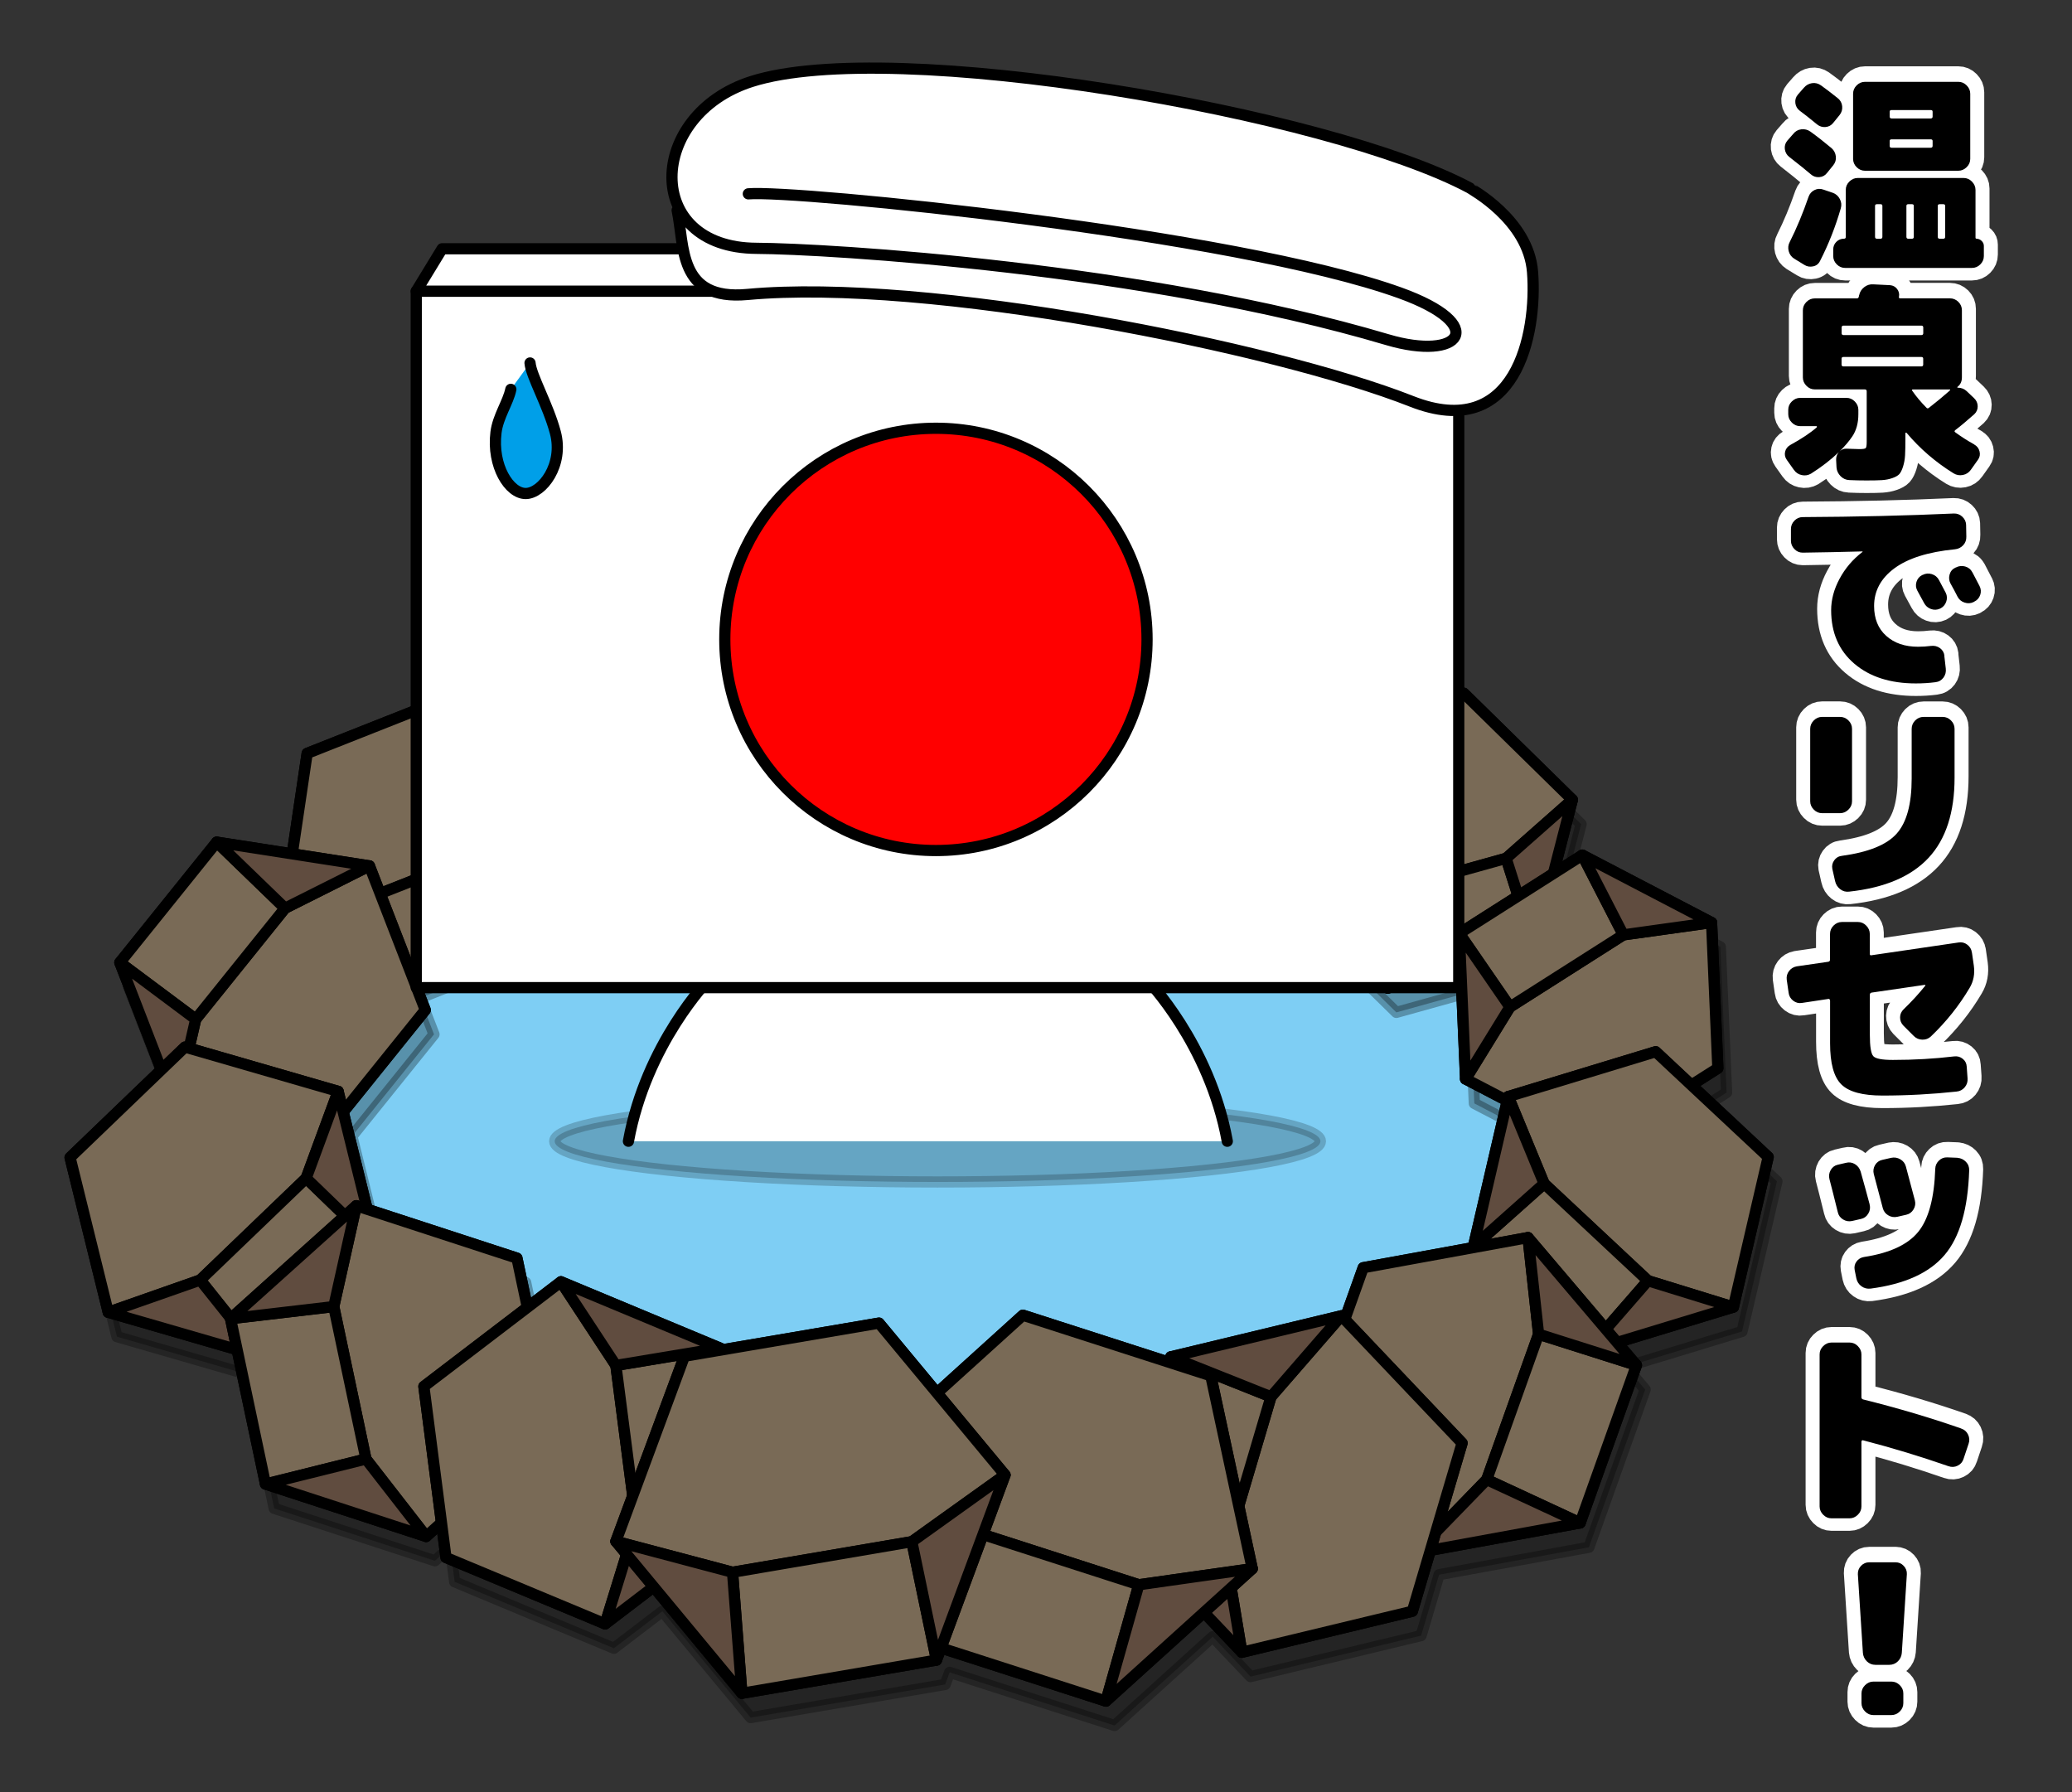 <?xml version="1.0" encoding="UTF-8"?>
<svg id="_レイヤー_1" data-name="レイヤー 1" xmlns="http://www.w3.org/2000/svg" viewBox="0 0 370 320">
  <rect x="0" y="0" width="370" height="320" fill="#333333" stroke="none"/>
  <defs>
    <style>
      .cls-1 {
        fill: #7ecef4;
        stroke: #231815;
        stroke-miterlimit: 10;
      }

      .cls-1, .cls-2, .cls-3, .cls-4, .cls-5, .cls-6, .cls-7, .cls-8, .cls-9 {
        stroke-linecap: round;
      }

      .cls-2 {
        opacity: .2;
      }

      .cls-2, .cls-3, .cls-4, .cls-5, .cls-6, .cls-7, .cls-8, .cls-9 {
        stroke-linejoin: round;
      }

      .cls-2, .cls-3, .cls-4, .cls-6, .cls-7, .cls-8, .cls-9 {
        stroke: #000;
        stroke-width: 2px;
      }

      .cls-3 {
        fill: #604c3f;
      }

      .cls-4 {
        fill: red;
      }

      .cls-5 {
        stroke: #fff;
        stroke-width: 5px;
      }

      .cls-5, .cls-6 {
        fill: #fff;
      }

      .cls-7 {
        opacity: .3;
      }

      .cls-8 {
        fill: #796a56;
      }

      .cls-9 {
        fill: #009fe8;
      }
    </style>
  </defs>
  <g id="_温泉でリセット_" data-name="温泉でリセット！">
    <g>
      <path class="cls-5" d="M323.36,30.86c-.75-.65-2.03-1.68-3.85-3.1-.45-.35-.71-.81-.79-1.38-.07-.57.07-1.08.45-1.53l1.05-1.2c.37-.47.85-.75,1.44-.82s1.13.06,1.63.41c1.27.92,2.53,1.91,3.77,2.95.45.4.7.89.77,1.48s-.09,1.12-.47,1.59l-1.12,1.38c-.35.45-.81.69-1.38.73-.57.04-1.07-.13-1.49-.5ZM327.25,34.15c.57.2,1,.57,1.29,1.12.29.55.34,1.11.17,1.68-.95,3.29-2.18,6.41-3.7,9.38-.25.52-.66.85-1.23.97-.57.12-1.1.04-1.57-.26l-1.83-1.12c-.5-.32-.82-.77-.97-1.34s-.09-1.12.19-1.64c1.22-2.42,2.34-5.11,3.36-8.07.2-.55.55-.95,1.07-1.2.51-.25,1.04-.27,1.59-.07l1.64.56ZM321.42,19.54c-.47-.35-.75-.81-.82-1.38-.07-.57.07-1.08.45-1.53l1.05-1.2c.4-.47.88-.75,1.46-.84.57-.09,1.11.04,1.61.39.87.62,1.87,1.38,2.99,2.28.47.37.74.85.8,1.44.06.59-.09,1.12-.47,1.59l-1.12,1.38c-.35.45-.81.7-1.38.75-.57.05-1.08-.11-1.53-.48-1.4-1.15-2.4-1.94-3.03-2.39ZM352.95,42.37c.35,0,.65.13.92.39s.39.57.39.91v1.79c0,.57-.21,1.07-.63,1.49-.42.42-.92.63-1.5.63h-22.64c-.57,0-1.07-.21-1.49-.63s-.64-.92-.64-1.49v-1.16c0-.55.19-1.01.56-1.38s.83-.56,1.38-.56c.2,0,.3-.1.3-.3v-8.41c0-.57.21-1.07.64-1.49s.92-.64,1.49-.64h18.91c.57,0,1.07.21,1.49.64s.64.92.64,1.49v8.52c0,.12.06.19.19.19ZM333.04,14.34h16.66c.57,0,1.07.21,1.49.64.42.42.64.92.64,1.49v11.62c0,.57-.21,1.07-.64,1.49s-.92.64-1.49.64h-16.66c-.57,0-1.07-.21-1.5-.64-.42-.42-.63-.92-.63-1.49v-11.62c0-.57.21-1.07.63-1.49.42-.42.92-.64,1.5-.64ZM336.14,42.03v-5.53c0-.2-.11-.3-.34-.3h-.63c-.22,0-.34.1-.34.3v5.53c0,.22.11.34.34.34h.63c.22,0,.34-.11.34-.34ZM345.11,20.55v-.86c0-.2-.11-.3-.34-.3h-6.99c-.22,0-.34.1-.34.3v.86c0,.22.11.34.34.34h6.99c.22,0,.34-.11.34-.34ZM345.11,25.78v-.86c0-.2-.11-.3-.34-.3h-6.99c-.22,0-.34.1-.34.3v.86c0,.22.11.34.34.34h6.99c.22,0,.34-.11.34-.34ZM341.75,42.03v-5.53c0-.2-.11-.3-.34-.3h-.64c-.22,0-.34.1-.34.3v5.53c0,.22.11.34.34.34h.64c.22,0,.34-.11.34-.34ZM347.35,42.03v-5.53c0-.2-.11-.3-.34-.3h-.64c-.22,0-.34.1-.34.3v5.53c0,.22.11.34.34.34h.64c.22,0,.34-.11.34-.34Z"/>
      <path class="cls-5" d="M352.54,79.11c.5.27.82.69.95,1.23.14.55.04,1.05-.28,1.49l-1.27,1.79c-.35.5-.82.81-1.42.93-.6.12-1.16.02-1.68-.3-3.21-1.99-6-4.4-8.37-7.21-.05-.05-.1-.06-.15-.04-.05.03-.07.06-.07.11v.93c0,1.27-.02,2.27-.06,2.99-.04.72-.16,1.39-.36,2.02s-.42,1.07-.67,1.35c-.25.27-.67.51-1.25.71s-1.2.32-1.85.36c-.65.04-1.56.06-2.73.06-1.07,0-2.11-.02-3.1-.07-.6-.02-1.12-.26-1.55-.69s-.68-.95-.73-1.55l-.07-1.34c-.02-.55.14-1.02.49-1.42-1.42,1.37-3.08,2.65-4.97,3.85-.52.3-1.08.39-1.66.26-.59-.12-1.05-.44-1.4-.93l-1.27-1.79c-.32-.45-.42-.93-.3-1.46.12-.52.44-.92.93-1.2,2.04-1.12,3.61-2.17,4.71-3.14.05-.05.06-.1.04-.15-.03-.05-.06-.07-.11-.07h-2.88c-.57,0-1.07-.21-1.49-.64-.42-.42-.64-.92-.64-1.49v-.79c0-.57.21-1.07.64-1.49s.92-.64,1.49-.64h8.26c.57,0,1.07.21,1.49.64s.64.92.64,1.49v.79c0,1.57-.36,2.89-1.08,3.96-.57.85-1.33,1.74-2.28,2.69.37-.37.82-.54,1.34-.49,1.44.05,2.18.07,2.2.07.65,0,1.03-.06,1.14-.19.11-.12.17-.5.17-1.12v-9.01c0-.22-.11-.34-.34-.34h-8.93c-.57,0-1.07-.21-1.49-.64-.42-.42-.64-.92-.64-1.49v-11.99c0-.57.21-1.07.64-1.5s.92-.63,1.49-.63h7.47c.22,0,.35-.09.37-.26.02-.02.04-.07.04-.15s.01-.12.04-.15c.12-.6.43-1.08.92-1.46.48-.37,1.03-.54,1.63-.49l2.99.15c.52.05.94.28,1.25.69.31.41.42.88.32,1.4-.05.17.04.26.26.26h8.85c.57,0,1.07.21,1.5.63.42.42.63.92.63,1.5v11.99c0,.72-.26,1.28-.78,1.68-.03.03-.04.06-.04.09s.01.06.04.06c.65,0,1.18.2,1.61.6l1.34,1.27c.42.4.64.88.65,1.44.01.56-.19,1.04-.62,1.44-1.32,1.17-2.45,2.12-3.4,2.84-.15.15-.15.27,0,.37,1.05.77,2.18,1.5,3.4,2.17ZM328.86,58.22v1.01c0,.22.11.34.34.34h13.9c.22,0,.34-.11.34-.34v-1.01c0-.22-.11-.34-.34-.34h-13.9c-.22,0-.34.11-.34.34ZM329.19,65.17h13.9c.22,0,.34-.11.34-.34v-1.05c0-.2-.11-.3-.34-.3h-13.9c-.22,0-.34.1-.34.3v1.05c0,.22.11.34.34.34ZM344.44,72.57c1.34-1.05,2.55-2.04,3.62-2.99l.15-.15s.04-.06.04-.09-.02-.06-.07-.06h-6.58c-.2,0-.24.09-.11.26.67.97,1.49,1.96,2.47,2.95.15.2.31.22.49.07Z"/>
      <path class="cls-5" d="M347.2,116.84l.26,2.28c.07.6-.06,1.13-.41,1.61-.35.47-.82.75-1.42.82-1.15.15-2.32.22-3.51.22-4.58,0-8.25-1.18-11-3.53-2.75-2.35-4.13-5.54-4.13-9.55,0-1.87.5-3.74,1.5-5.6,1-1.87,2.35-3.46,4.07-4.78.02,0,.04-.02.04-.07,0-.02-.01-.04-.04-.04-3.56.1-7.11.17-10.65.22-.57,0-1.07-.21-1.48-.64-.41-.42-.62-.92-.62-1.49v-2.09c0-.57.21-1.07.62-1.49.41-.42.9-.64,1.48-.64,9.64-.05,18.63-.26,26.98-.64.57-.02,1.08.16,1.51.56s.67.88.69,1.46l.04,2.09c.02.6-.16,1.12-.56,1.55s-.9.68-1.49.73c-4.78.47-8.38,1.61-10.8,3.4-2.42,1.79-3.62,4.04-3.62,6.72,0,2.27.72,4.05,2.17,5.34,1.44,1.3,3.34,1.94,5.68,1.94.77,0,1.54-.05,2.32-.15.6-.07,1.13.06,1.59.39.46.34.73.79.8,1.36ZM346.23,103.27c.27.5.68,1.27,1.23,2.32.25.52.27,1.06.07,1.61-.2.55-.56.95-1.08,1.2-.55.25-1.1.27-1.64.07-.55-.2-.96-.56-1.23-1.08-.12-.22-.52-.96-1.2-2.2-.27-.5-.32-1.02-.15-1.57.17-.55.52-.96,1.05-1.23h.04c.52-.27,1.07-.32,1.64-.15.57.18,1,.52,1.27,1.05ZM352.21,101.93c.82,1.57,1.25,2.38,1.27,2.43.27.52.32,1.06.13,1.61-.19.55-.54.95-1.07,1.2l-.11.07c-.52.25-1.06.28-1.63.09s-.98-.54-1.25-1.07c-.12-.25-.32-.64-.6-1.16-.27-.52-.49-.91-.64-1.16-.27-.5-.33-1.03-.17-1.61.16-.57.5-.98,1.03-1.23l.11-.04c.52-.27,1.07-.33,1.64-.17.57.16,1,.5,1.27,1.03Z"/>
      <path class="cls-5" d="M330.72,142.8c0,.57-.21,1.07-.64,1.49s-.92.64-1.49.64h-3.21c-.57,0-1.07-.21-1.49-.64-.42-.42-.64-.92-.64-1.49v-12.93c0-.57.21-1.07.64-1.5s.92-.63,1.49-.63h3.21c.57,0,1.07.21,1.49.63.42.42.64.92.64,1.5v12.93ZM346.9,127.75c.57,0,1.07.21,1.49.63.42.42.64.92.64,1.5v8.71c0,6.23-1.55,11-4.65,14.33-3.1,3.33-7.83,5.34-14.18,6.03-.6.07-1.13-.07-1.61-.45-.47-.37-.77-.86-.9-1.46l-.49-2.17c-.1-.55.01-1.05.34-1.51.32-.46.77-.73,1.35-.8,4.76-.65,8.03-1.97,9.81-3.98,1.78-2,2.67-5.27,2.67-9.81v-8.89c0-.57.21-1.07.63-1.5.42-.42.92-.63,1.5-.63h3.4Z"/>
      <path class="cls-5" d="M352.13,169.82l.34,2.35c.2,1.47-.05,2.79-.75,3.96-1.87,3.16-4.17,6.05-6.91,8.67-.42.4-.93.59-1.53.58-.6-.01-1.11-.23-1.53-.65l-1.87-1.87c-.4-.42-.59-.91-.58-1.48.01-.56.23-1.04.65-1.44,1.42-1.37,2.69-2.75,3.81-4.15.12-.12.09-.19-.11-.19l-9.45,1.38c-.2.05-.3.18-.3.37v7.17c0,2.09.21,3.36.62,3.81.41.45,1.57.67,3.49.67,3.76,0,7.41-.21,10.95-.63.57-.07,1.08.07,1.53.43.45.36.68.83.71,1.4l.15,2.09c.05.6-.12,1.13-.5,1.59-.39.46-.88.72-1.48.77-4.36.47-8.77.71-13.23.71-3.54,0-5.98-.66-7.32-1.98-1.35-1.32-2.02-3.77-2.02-7.36v-7.62c0-.07-.03-.15-.09-.22-.06-.07-.13-.1-.21-.07l-4.71.71c-.57.1-1.1-.03-1.57-.39-.47-.36-.75-.83-.82-1.4l-.34-2.35c-.07-.57.06-1.09.41-1.55.35-.46.81-.74,1.38-.84l5.64-.82c.2-.05.3-.17.3-.37v-4.6c0-.57.21-1.07.63-1.49.42-.42.92-.64,1.5-.64h2.84c.57,0,1.07.21,1.49.64s.64.92.64,1.49v3.55c0,.22.1.31.3.26l15.54-2.28c.57-.1,1.1.03,1.57.39.47.36.75.83.82,1.4Z"/>
      <path class="cls-5" d="M333.86,214.81c.15.57.07,1.11-.24,1.63s-.74.83-1.29.95l-1.61.37c-.57.12-1.11.03-1.61-.28-.5-.31-.81-.74-.93-1.29-.65-2.64-1.15-4.61-1.49-5.9-.15-.57-.07-1.11.22-1.63.3-.51.72-.83,1.27-.95l1.46-.34c.57-.15,1.11-.07,1.61.24.5.31.83.75,1.01,1.33.67,2.39,1.21,4.35,1.61,5.87ZM349.55,206.48c.6.05,1.1.29,1.51.71.41.42.6.93.58,1.53-.22,6.9-1.69,11.94-4.41,15.13-2.72,3.19-7.11,5.18-13.19,5.98-.6.07-1.14-.06-1.63-.41-.49-.35-.79-.82-.92-1.42l-.3-1.5c-.1-.55,0-1.05.32-1.49s.75-.72,1.33-.82c4.58-.7,7.81-2.19,9.68-4.47,1.87-2.28,2.89-6.05,3.06-11.3.02-.57.25-1.06.67-1.46s.92-.59,1.5-.56l1.79.07ZM337.71,206.48c.57-.12,1.11-.04,1.63.26.51.3.84.72.99,1.27.8,2.99,1.33,5.01,1.61,6.05.15.57.07,1.12-.24,1.63-.31.51-.74.83-1.29.95l-1.61.37c-.57.12-1.11.04-1.61-.26-.5-.3-.82-.72-.97-1.27-.05-.15-.59-2.18-1.61-6.09-.15-.57-.07-1.11.22-1.61.3-.5.72-.81,1.27-.93l1.61-.37Z"/>
      <path class="cls-5" d="M350.23,254.82c.55.17.95.53,1.21,1.06.26.54.29,1.09.09,1.66l-.9,2.69c-.17.55-.52.95-1.05,1.21-.52.26-1.07.29-1.64.09-5.01-1.74-10.1-3.29-15.28-4.63-.07-.02-.14,0-.19.06-.05.06-.07.13-.07.2v11.55c0,.57-.21,1.07-.64,1.49-.42.42-.92.64-1.49.64h-3.21c-.57,0-1.07-.21-1.49-.64-.42-.42-.64-.92-.64-1.49v-27.13c0-.57.21-1.07.64-1.49.42-.42.92-.64,1.49-.64h3.21c.57,0,1.07.21,1.49.64s.64.92.64,1.49v7.62c0,.22.1.36.3.41,6.2,1.54,12.04,3.28,17.52,5.19Z"/>
      <path class="cls-5" d="M338.49,278.7c.57,0,1.06.21,1.46.64s.59.92.56,1.49l-.9,14.05c-.05.6-.29,1.1-.71,1.51-.42.41-.93.62-1.53.62h-2.47c-.6,0-1.11-.21-1.53-.62-.42-.41-.66-.92-.71-1.51l-.9-14.05c-.02-.57.16-1.07.56-1.49s.88-.64,1.46-.64h4.71ZM337.75,300c.57,0,1.07.21,1.5.64s.63.92.63,1.49v1.72c0,.57-.21,1.07-.63,1.49s-.92.64-1.5.64h-3.21c-.57,0-1.07-.21-1.49-.64-.42-.42-.64-.92-.64-1.49v-1.72c0-.57.21-1.07.64-1.49.42-.42.92-.64,1.49-.64h3.21Z"/>
    </g>
    <g>
      <path d="M323.36,31.12c-.75-.65-2.03-1.68-3.85-3.1-.45-.35-.71-.81-.79-1.38-.07-.57.07-1.08.45-1.53l1.05-1.2c.37-.47.85-.75,1.44-.82s1.13.06,1.63.41c1.27.92,2.53,1.91,3.77,2.95.45.4.7.89.77,1.48s-.09,1.12-.47,1.59l-1.12,1.38c-.35.45-.81.69-1.38.73-.57.04-1.07-.13-1.49-.5ZM327.25,34.41c.57.2,1,.57,1.29,1.12.29.55.34,1.11.17,1.68-.95,3.29-2.18,6.41-3.7,9.38-.25.52-.66.85-1.23.97-.57.12-1.1.04-1.57-.26l-1.83-1.12c-.5-.32-.82-.77-.97-1.34s-.09-1.12.19-1.64c1.22-2.42,2.34-5.11,3.36-8.07.2-.55.55-.95,1.07-1.2.51-.25,1.04-.27,1.59-.07l1.64.56ZM321.42,19.8c-.47-.35-.75-.81-.82-1.38-.07-.57.07-1.08.45-1.53l1.05-1.2c.4-.47.88-.75,1.46-.84.57-.09,1.11.04,1.61.39.87.62,1.87,1.38,2.99,2.28.47.37.74.85.8,1.44.06.59-.09,1.12-.47,1.59l-1.12,1.38c-.35.45-.81.7-1.38.75-.57.05-1.08-.11-1.53-.48-1.4-1.15-2.4-1.94-3.03-2.39ZM352.95,42.63c.35,0,.65.13.92.39s.39.57.39.91v1.79c0,.57-.21,1.07-.63,1.49-.42.42-.92.63-1.5.63h-22.64c-.57,0-1.07-.21-1.49-.63s-.64-.92-.64-1.49v-1.16c0-.55.19-1.01.56-1.38s.83-.56,1.38-.56c.2,0,.3-.1.3-.3v-8.41c0-.57.21-1.07.64-1.49s.92-.64,1.49-.64h18.91c.57,0,1.07.21,1.49.64s.64.92.64,1.49v8.52c0,.12.06.19.19.19ZM333.04,14.61h16.66c.57,0,1.07.21,1.49.64.42.42.64.92.64,1.49v11.62c0,.57-.21,1.07-.64,1.49s-.92.64-1.49.64h-16.66c-.57,0-1.07-.21-1.5-.64-.42-.42-.63-.92-.63-1.49v-11.62c0-.57.21-1.07.63-1.49.42-.42.92-.64,1.5-.64ZM336.14,42.29v-5.53c0-.2-.11-.3-.34-.3h-.63c-.22,0-.34.1-.34.3v5.53c0,.22.11.34.34.34h.63c.22,0,.34-.11.34-.34ZM345.11,20.81v-.86c0-.2-.11-.3-.34-.3h-6.99c-.22,0-.34.1-.34.3v.86c0,.22.11.34.34.34h6.99c.22,0,.34-.11.34-.34ZM345.11,26.04v-.86c0-.2-.11-.3-.34-.3h-6.99c-.22,0-.34.1-.34.3v.86c0,.22.11.34.34.34h6.99c.22,0,.34-.11.34-.34ZM341.75,42.29v-5.53c0-.2-.11-.3-.34-.3h-.64c-.22,0-.34.1-.34.3v5.53c0,.22.11.34.34.34h.64c.22,0,.34-.11.34-.34ZM347.35,42.29v-5.53c0-.2-.11-.3-.34-.3h-.64c-.22,0-.34.1-.34.3v5.53c0,.22.11.34.34.34h.64c.22,0,.34-.11.34-.34Z"/>
      <path d="M352.54,79.37c.5.27.82.69.95,1.23.14.55.04,1.05-.28,1.49l-1.27,1.79c-.35.5-.82.81-1.42.93-.6.12-1.16.02-1.68-.3-3.21-1.99-6-4.4-8.37-7.21-.05-.05-.1-.06-.15-.04-.05.03-.07.06-.07.11v.93c0,1.27-.02,2.27-.06,2.99-.04.72-.16,1.39-.36,2.02s-.42,1.07-.67,1.35c-.25.27-.67.51-1.25.71s-1.2.32-1.85.36c-.65.04-1.56.06-2.73.06-1.07,0-2.11-.02-3.1-.07-.6-.02-1.12-.26-1.55-.69s-.68-.95-.73-1.55l-.07-1.34c-.02-.55.14-1.02.49-1.42-1.42,1.37-3.08,2.65-4.97,3.85-.52.3-1.08.39-1.66.26-.59-.12-1.05-.44-1.4-.93l-1.27-1.79c-.32-.45-.42-.93-.3-1.46.12-.52.44-.92.93-1.2,2.04-1.12,3.61-2.17,4.71-3.14.05-.05.06-.1.04-.15-.03-.05-.06-.07-.11-.07h-2.88c-.57,0-1.07-.21-1.49-.64-.42-.42-.64-.92-.64-1.49v-.79c0-.57.21-1.07.64-1.49s.92-.64,1.49-.64h8.26c.57,0,1.07.21,1.49.64s.64.92.64,1.49v.79c0,1.57-.36,2.89-1.08,3.96-.57.85-1.33,1.74-2.28,2.69.37-.37.82-.54,1.34-.49,1.44.05,2.18.07,2.2.07.65,0,1.03-.06,1.14-.19.11-.12.17-.5.17-1.12v-9.01c0-.22-.11-.34-.34-.34h-8.93c-.57,0-1.07-.21-1.49-.64-.42-.42-.64-.92-.64-1.49v-11.99c0-.57.21-1.07.64-1.5s.92-.63,1.49-.63h7.47c.22,0,.35-.09.37-.26.02-.02.04-.07.04-.15s.01-.12.04-.15c.12-.6.43-1.08.92-1.46.48-.37,1.03-.54,1.63-.49l2.99.15c.52.05.94.28,1.25.69.31.41.42.88.32,1.4-.05.17.04.26.26.26h8.85c.57,0,1.07.21,1.5.63.42.42.63.92.63,1.5v11.99c0,.72-.26,1.28-.78,1.68-.03.03-.04.06-.04.09s.01.06.04.06c.65,0,1.18.2,1.61.6l1.34,1.27c.42.4.64.88.65,1.44.01.56-.19,1.04-.62,1.44-1.32,1.17-2.45,2.12-3.4,2.84-.15.15-.15.27,0,.37,1.05.77,2.18,1.5,3.4,2.17ZM328.86,58.48v1.01c0,.22.11.34.34.34h13.9c.22,0,.34-.11.34-.34v-1.01c0-.22-.11-.34-.34-.34h-13.9c-.22,0-.34.11-.34.34ZM329.19,65.43h13.9c.22,0,.34-.11.34-.34v-1.05c0-.2-.11-.3-.34-.3h-13.9c-.22,0-.34.1-.34.3v1.05c0,.22.11.34.34.34ZM344.44,72.83c1.34-1.05,2.55-2.04,3.62-2.99l.15-.15s.04-.06.04-.09-.02-.06-.07-.06h-6.58c-.2,0-.24.09-.11.26.67.97,1.49,1.96,2.47,2.95.15.2.31.22.49.07Z"/>
      <path d="M347.2,117.1l.26,2.28c.07.6-.06,1.13-.41,1.61-.35.47-.82.75-1.42.82-1.15.15-2.32.22-3.51.22-4.58,0-8.25-1.18-11-3.53-2.75-2.35-4.13-5.54-4.13-9.55,0-1.87.5-3.74,1.5-5.6,1-1.87,2.35-3.46,4.07-4.78.02,0,.04-.02.04-.07,0-.02-.01-.04-.04-.04-3.56.1-7.11.17-10.65.22-.57,0-1.07-.21-1.48-.64-.41-.42-.62-.92-.62-1.49v-2.09c0-.57.21-1.07.62-1.49.41-.42.9-.64,1.48-.64,9.64-.05,18.63-.26,26.98-.64.57-.02,1.08.16,1.51.56s.67.88.69,1.46l.04,2.09c.02.6-.16,1.12-.56,1.55s-.9.68-1.49.73c-4.78.47-8.38,1.61-10.8,3.4-2.42,1.79-3.62,4.04-3.62,6.72,0,2.27.72,4.05,2.17,5.34,1.44,1.3,3.34,1.94,5.68,1.94.77,0,1.54-.05,2.32-.15.6-.07,1.13.06,1.59.39.46.34.73.79.8,1.36ZM346.23,103.54c.27.5.68,1.27,1.23,2.32.25.52.27,1.06.07,1.61-.2.55-.56.95-1.08,1.2-.55.25-1.1.27-1.64.07-.55-.2-.96-.56-1.23-1.08-.12-.22-.52-.96-1.2-2.2-.27-.5-.32-1.02-.15-1.57.17-.55.52-.96,1.05-1.23h.04c.52-.27,1.07-.32,1.64-.15.57.18,1,.52,1.27,1.05ZM352.21,102.19c.82,1.57,1.25,2.38,1.27,2.43.27.52.32,1.06.13,1.61-.19.55-.54.95-1.07,1.2l-.11.07c-.52.25-1.06.28-1.63.09s-.98-.54-1.25-1.07c-.12-.25-.32-.64-.6-1.16-.27-.52-.49-.91-.64-1.16-.27-.5-.33-1.03-.17-1.61.16-.57.5-.98,1.03-1.23l.11-.04c.52-.27,1.07-.33,1.64-.17.57.16,1,.5,1.27,1.03Z"/>
      <path d="M330.72,143.07c0,.57-.21,1.07-.64,1.49s-.92.64-1.49.64h-3.21c-.57,0-1.07-.21-1.49-.64-.42-.42-.64-.92-.64-1.49v-12.93c0-.57.21-1.07.64-1.5s.92-.63,1.49-.63h3.21c.57,0,1.07.21,1.49.63.42.42.64.92.64,1.5v12.93ZM346.9,128.01c.57,0,1.07.21,1.49.63.42.42.64.92.64,1.5v8.71c0,6.23-1.55,11-4.65,14.33-3.1,3.33-7.83,5.34-14.18,6.03-.6.07-1.13-.07-1.61-.45-.47-.37-.77-.86-.9-1.46l-.49-2.17c-.1-.55.01-1.05.34-1.51.32-.46.77-.73,1.35-.8,4.76-.65,8.03-1.97,9.81-3.98,1.78-2,2.67-5.27,2.67-9.81v-8.89c0-.57.21-1.07.63-1.5.42-.42.92-.63,1.5-.63h3.4Z"/>
      <path d="M352.13,170.08l.34,2.35c.2,1.47-.05,2.79-.75,3.96-1.87,3.16-4.17,6.05-6.91,8.67-.42.4-.93.59-1.53.58-.6-.01-1.11-.23-1.53-.65l-1.87-1.87c-.4-.42-.59-.91-.58-1.48.01-.56.23-1.04.65-1.44,1.42-1.37,2.69-2.75,3.81-4.15.12-.12.09-.19-.11-.19l-9.45,1.38c-.2.05-.3.18-.3.37v7.17c0,2.09.21,3.36.62,3.81.41.45,1.57.67,3.49.67,3.76,0,7.41-.21,10.95-.63.57-.07,1.08.07,1.53.43.45.36.68.83.71,1.4l.15,2.09c.05.6-.12,1.13-.5,1.59-.39.46-.88.72-1.48.77-4.36.47-8.77.71-13.23.71-3.54,0-5.98-.66-7.32-1.98-1.35-1.32-2.02-3.77-2.02-7.36v-7.62c0-.07-.03-.15-.09-.22-.06-.07-.13-.1-.21-.07l-4.71.71c-.57.1-1.1-.03-1.57-.39-.47-.36-.75-.83-.82-1.4l-.34-2.35c-.07-.57.06-1.09.41-1.55.35-.46.81-.74,1.38-.84l5.64-.82c.2-.05.3-.17.3-.37v-4.6c0-.57.21-1.07.63-1.49.42-.42.92-.64,1.5-.64h2.84c.57,0,1.07.21,1.49.64s.64.92.64,1.49v3.55c0,.22.1.31.3.26l15.54-2.28c.57-.1,1.1.03,1.57.39.47.36.75.83.82,1.4Z"/>
      <path d="M333.86,215.07c.15.57.07,1.11-.24,1.63s-.74.83-1.29.95l-1.61.37c-.57.12-1.11.03-1.61-.28-.5-.31-.81-.74-.93-1.29-.65-2.64-1.15-4.61-1.49-5.9-.15-.57-.07-1.11.22-1.63.3-.51.72-.83,1.27-.95l1.46-.34c.57-.15,1.11-.07,1.61.24.5.31.83.75,1.01,1.33.67,2.39,1.21,4.35,1.61,5.87ZM349.55,206.74c.6.05,1.1.29,1.51.71.41.42.6.93.58,1.53-.22,6.9-1.69,11.94-4.41,15.13-2.72,3.19-7.11,5.18-13.19,5.98-.6.07-1.14-.06-1.63-.41-.49-.35-.79-.82-.92-1.42l-.3-1.5c-.1-.55,0-1.05.32-1.49s.75-.72,1.33-.82c4.58-.7,7.81-2.19,9.68-4.47,1.87-2.28,2.89-6.05,3.06-11.3.02-.57.25-1.06.67-1.46s.92-.59,1.5-.56l1.79.07ZM337.71,206.74c.57-.12,1.11-.04,1.63.26.51.3.84.72.99,1.27.8,2.99,1.33,5.01,1.61,6.05.15.57.07,1.12-.24,1.63-.31.51-.74.83-1.29.95l-1.61.37c-.57.12-1.11.04-1.61-.26-.5-.3-.82-.72-.97-1.27-.05-.15-.59-2.18-1.61-6.09-.15-.57-.07-1.11.22-1.61.3-.5.72-.81,1.27-.93l1.61-.37Z"/>
      <path d="M350.23,255.09c.55.17.95.53,1.21,1.06.26.54.29,1.09.09,1.66l-.9,2.69c-.17.55-.52.95-1.05,1.21-.52.26-1.07.29-1.64.09-5.01-1.74-10.1-3.29-15.28-4.63-.07-.02-.14,0-.19.06-.05.06-.07.13-.07.2v11.55c0,.57-.21,1.07-.64,1.49-.42.42-.92.64-1.49.64h-3.21c-.57,0-1.07-.21-1.49-.64-.42-.42-.64-.92-.64-1.49v-27.13c0-.57.21-1.07.64-1.49.42-.42.92-.64,1.49-.64h3.21c.57,0,1.07.21,1.49.64s.64.92.64,1.49v7.62c0,.22.1.36.3.41,6.2,1.54,12.04,3.28,17.52,5.19Z"/>
      <path d="M338.49,278.96c.57,0,1.06.21,1.46.64s.59.92.56,1.49l-.9,14.05c-.05.6-.29,1.1-.71,1.51-.42.41-.93.62-1.53.62h-2.47c-.6,0-1.11-.21-1.53-.62-.42-.41-.66-.92-.71-1.51l-.9-14.05c-.02-.57.16-1.07.56-1.49s.88-.64,1.46-.64h4.71ZM337.75,300.26c.57,0,1.07.21,1.5.64s.63.92.63,1.49v1.72c0,.57-.21,1.07-.63,1.49s-.92.64-1.5.64h-3.21c-.57,0-1.07-.21-1.49-.64-.42-.42-.64-.92-.64-1.49v-1.72c0-.57.21-1.07.64-1.49.42-.42.92-.64,1.49-.64h3.21Z"/>
    </g>
    <ellipse class="cls-1" cx="168.37" cy="195.68" rx="123.39" ry="59.7"/>
    <polygon class="cls-7" points="317.31 210.93 303.58 198.09 308.32 195.08 307.2 169.07 284.11 157.04 278.94 160.32 282.34 147.16 262.93 128.12 236.74 135.4 229.95 161.73 249.35 180.77 262.41 177.14 263.27 197.02 270.71 200.9 264.66 226.95 264.8 227.08 244.99 230.7 241.69 239.94 241.08 239.3 210.62 246.62 210.34 247.6 184.22 239.18 168.87 253.07 158.52 240.59 130.2 245.42 130.16 245.07 101.73 233.21 95.73 237.79 93.87 228.99 67.13 220.27 62.84 202.89 77.5 184.69 74.99 178.21 95.68 170.03 99.35 145.23 79.72 129.65 56.4 138.86 53.74 156.81 40.26 154.71 22.95 176.21 30.37 195.36 14.06 211.03 20.88 238.67 43.89 245.32 48.96 269.33 77.66 278.69 80.39 276.24 81.19 282.45 109.62 294.31 118.28 287.7 134.04 306.69 168.78 300.77 169.58 298.61 199.04 308.1 216.55 292.25 223.31 299.37 253.77 292.05 256.98 281.17 283.73 276.28 293.78 248.11 290.33 244.05 311.08 237.74 317.31 210.93"/>
    <g>
      <g>
        <polygon class="cls-6" points="261.38 123.77 235.18 131.06 228.39 157.39 247.8 176.43 273.99 169.14 280.78 142.81 261.38 123.77"/>
        <polygon class="cls-8" points="280.78 142.81 268.95 153.26 244.81 159.98 228.39 157.39 235.18 131.06 261.38 123.77 280.78 142.81"/>
        <polygon class="cls-8" points="247.8 176.43 244.81 159.98 268.95 153.26 273.99 169.14 247.8 176.43"/>
        <polygon class="cls-3" points="280.78 142.81 268.95 153.26 273.99 169.14 280.78 142.81"/>
        <polygon class="cls-3" points="228.39 157.39 244.81 159.98 247.8 176.43 228.39 157.39"/>
      </g>
      <g>
        <polygon class="cls-6" points="284.79 204.71 306.76 190.74 305.64 164.73 282.56 152.69 260.59 166.67 261.71 192.67 284.79 204.71"/>
        <polygon class="cls-8" points="261.71 192.67 269.63 179.81 289.88 166.93 305.64 164.73 306.76 190.74 284.79 204.71 261.71 192.67"/>
        <polygon class="cls-8" points="282.56 152.69 289.88 166.93 269.63 179.81 260.59 166.67 282.56 152.69"/>
        <polygon class="cls-3" points="261.71 192.67 269.63 179.81 260.59 166.67 261.71 192.67"/>
        <polygon class="cls-3" points="305.64 164.73 289.88 166.93 282.56 152.69 305.64 164.73"/>
      </g>
      <g>
        <polygon class="cls-6" points="315.75 206.59 295.66 187.79 269.33 195.8 263.1 222.61 283.2 241.4 309.53 233.39 315.75 206.59"/>
        <polygon class="cls-8" points="309.53 233.39 294.27 228.68 275.74 211.35 269.33 195.8 295.66 187.79 315.75 206.59 309.53 233.39"/>
        <polygon class="cls-8" points="263.1 222.61 275.74 211.35 294.27 228.68 283.2 241.4 263.1 222.61"/>
        <polygon class="cls-3" points="309.53 233.39 294.27 228.68 283.2 241.4 309.53 233.39"/>
        <polygon class="cls-3" points="269.33 195.8 275.74 211.35 263.1 222.61 269.33 195.8"/>
      </g>
      <g>
        <polygon class="cls-6" points="78.16 125.3 54.85 134.52 51.17 159.32 70.81 174.9 94.13 165.68 97.8 140.88 78.16 125.3"/>
        <polygon class="cls-8" points="97.8 140.88 87.97 151.61 66.48 160.1 51.17 159.32 54.85 134.52 78.16 125.3 97.8 140.88"/>
        <polygon class="cls-8" points="70.81 174.9 66.48 160.1 87.97 151.61 94.13 165.68 70.81 174.9"/>
        <polygon class="cls-3" points="97.8 140.88 87.97 151.61 94.13 165.68 97.8 140.88"/>
        <polygon class="cls-3" points="51.17 159.32 66.48 160.1 70.81 174.9 51.17 159.32"/>
      </g>
      <g>
        <polygon class="cls-6" points="58.63 201.84 75.94 180.34 65.97 154.61 38.7 150.37 21.4 171.87 31.36 197.6 58.63 201.84"/>
        <polygon class="cls-8" points="31.36 197.6 34.95 181.99 50.9 162.17 65.97 154.61 75.94 180.34 58.63 201.84 31.36 197.6"/>
        <polygon class="cls-8" points="38.7 150.37 50.9 162.17 34.95 181.99 21.4 171.87 38.7 150.37"/>
        <polygon class="cls-3" points="31.36 197.6 34.95 181.99 21.4 171.87 31.36 197.6"/>
        <polygon class="cls-3" points="65.97 154.61 50.9 162.17 38.7 150.37 65.97 154.61"/>
      </g>
      <g>
        <polygon class="cls-6" points="33.03 186.96 12.51 206.68 19.33 234.32 46.67 242.24 67.2 222.51 60.38 194.87 33.03 186.96"/>
        <polygon class="cls-8" points="60.38 194.87 54.67 210.38 35.75 228.56 19.33 234.32 12.51 206.68 33.03 186.96 60.38 194.87"/>
        <polygon class="cls-8" points="46.67 242.24 35.75 228.56 54.67 210.38 67.2 222.51 46.67 242.24"/>
        <polygon class="cls-3" points="60.38 194.87 54.67 210.38 67.2 222.51 60.38 194.87"/>
        <polygon class="cls-3" points="19.33 234.32 35.75 228.56 46.67 242.24 19.33 234.32"/>
      </g>
      <g>
        <polygon class="cls-6" points="98.56 254.18 92.31 224.65 63.62 215.29 41.17 235.46 47.41 264.99 76.1 274.35 98.56 254.18"/>
        <polygon class="cls-8" points="76.1 274.35 65.35 260.52 59.6 233.3 63.62 215.29 92.31 224.65 98.56 254.18 76.1 274.35"/>
        <polygon class="cls-8" points="41.17 235.46 59.6 233.3 65.35 260.52 47.41 264.99 41.17 235.46"/>
        <polygon class="cls-3" points="76.1 274.35 65.35 260.52 47.41 264.99 76.1 274.35"/>
        <polygon class="cls-3" points="63.62 215.29 59.6 233.3 41.17 235.46 63.62 215.29"/>
      </g>
      <g>
        <polygon class="cls-6" points="75.69 247.56 79.64 278.11 108.06 289.96 132.55 271.27 128.6 240.72 100.17 228.87 75.69 247.56"/>
        <polygon class="cls-8" points="100.17 228.87 109.98 243.81 113.62 271.97 108.06 289.96 79.64 278.11 75.69 247.56 100.17 228.87"/>
        <polygon class="cls-8" points="132.55 271.27 113.62 271.97 109.98 243.81 128.6 240.72 132.55 271.27"/>
        <polygon class="cls-3" points="100.17 228.87 109.98 243.81 128.6 240.72 100.17 228.87"/>
        <polygon class="cls-3" points="108.06 289.96 113.62 271.97 132.55 271.27 108.06 289.96"/>
      </g>
      <g>
        <polygon class="cls-6" points="243.43 226.36 233.38 254.52 252.75 277.31 282.17 271.93 292.22 243.77 272.86 220.98 243.43 226.36"/>
        <polygon class="cls-8" points="272.86 220.98 274.75 238.23 265.49 264.19 252.75 277.31 233.38 254.52 243.43 226.36 272.86 220.98"/>
        <polygon class="cls-8" points="282.17 271.93 265.49 264.19 274.75 238.23 292.22 243.77 282.17 271.93"/>
        <polygon class="cls-3" points="272.86 220.98 274.75 238.23 292.22 243.77 272.86 220.98"/>
        <polygon class="cls-3" points="252.75 277.31 265.49 264.19 282.17 271.93 252.75 277.31"/>
      </g>
      <g>
        <polygon class="cls-6" points="252.21 287.7 261.09 257.67 239.52 234.95 209.07 242.28 200.19 272.32 221.76 295.03 252.21 287.7"/>
        <polygon class="cls-8" points="221.76 295.03 218.78 277.09 226.96 249.41 239.52 234.95 261.09 257.67 252.21 287.7 221.76 295.03"/>
        <polygon class="cls-8" points="209.07 242.28 226.96 249.41 218.78 277.09 200.19 272.32 209.07 242.28"/>
        <polygon class="cls-3" points="221.76 295.03 218.78 277.09 200.19 272.32 221.76 295.03"/>
        <polygon class="cls-3" points="239.52 234.95 226.96 249.41 209.07 242.28 239.52 234.95"/>
      </g>
      <g>
        <polygon class="cls-6" points="216.21 245.65 182.66 234.84 156.53 258.49 163.94 292.94 197.49 303.75 223.62 280.1 216.21 245.65"/>
        <polygon class="cls-8" points="223.62 280.1 203.36 282.97 172.44 273.01 156.53 258.49 182.66 234.84 216.21 245.65 223.62 280.1"/>
        <polygon class="cls-8" points="163.94 292.94 172.44 273.01 203.36 282.97 197.49 303.75 163.94 292.94"/>
        <polygon class="cls-3" points="223.62 280.1 203.36 282.97 197.49 303.75 223.62 280.1"/>
        <polygon class="cls-3" points="156.53 258.49 172.44 273.01 163.94 292.94 156.53 258.49"/>
      </g>
      <g>
        <polygon class="cls-6" points="156.96 236.25 122.22 242.17 109.98 275.22 132.48 302.35 167.23 296.42 179.47 263.37 156.96 236.25"/>
        <polygon class="cls-8" points="179.47 263.37 162.83 275.28 130.81 280.74 109.98 275.22 122.22 242.17 156.96 236.25 179.47 263.37"/>
        <polygon class="cls-8" points="132.48 302.35 130.81 280.74 162.83 275.28 167.23 296.42 132.48 302.35"/>
        <polygon class="cls-3" points="179.47 263.37 162.83 275.28 167.23 296.42 179.47 263.37"/>
        <polygon class="cls-3" points="109.98 275.22 130.81 280.74 132.48 302.35 109.98 275.22"/>
      </g>
    </g>
    <ellipse class="cls-2" cx="167.42" cy="203.78" rx="68.37" ry="7.27"/>
    <path class="cls-6" d="M219.16,203.78c-3.18-17.45-14.33-28.86-14.33-28.86h-78.28s-11.15,11.41-14.33,28.86"/>
    <rect class="cls-6" x="74.33" y="51.99" width="186.16" height="124.36"/>
    <circle class="cls-4" cx="167.13" cy="114.17" r="37.7"/>
    <path class="cls-9" d="M94.65,64.81c.18,2.28,3.22,7.53,4.52,12.41,1.55,5.81-2.37,10.9-5.3,10.9s-6.04-4.92-5.3-10.9c.35-2.86,2.17-5.37,2.65-7.7"/>
    <polygon class="cls-6" points="74.33 51.99 78.95 44.42 254.59 44.42 260.5 51.99 74.33 51.99"/>
    <path class="cls-6" d="M133.63,34.61c8.37-.73,86.84,7.07,116.35,17.68,16.12,5.8,10.85,12.25-2.24,8.36-43.18-12.82-99.78-16.24-112.66-16.31-20.37-.1-19.56-23.81-.9-29.78,25.09-8.02,103.15,5.56,128.28,19,.08.14,10.48,5.61,11.21,15.01.86,11.14-3.01,30.41-21.58,23.1-24.7-9.73-86.47-22.07-118.64-19.09-12.46,1.15-11.18-8.7-12.53-15.04"/>
  </g>
</svg>